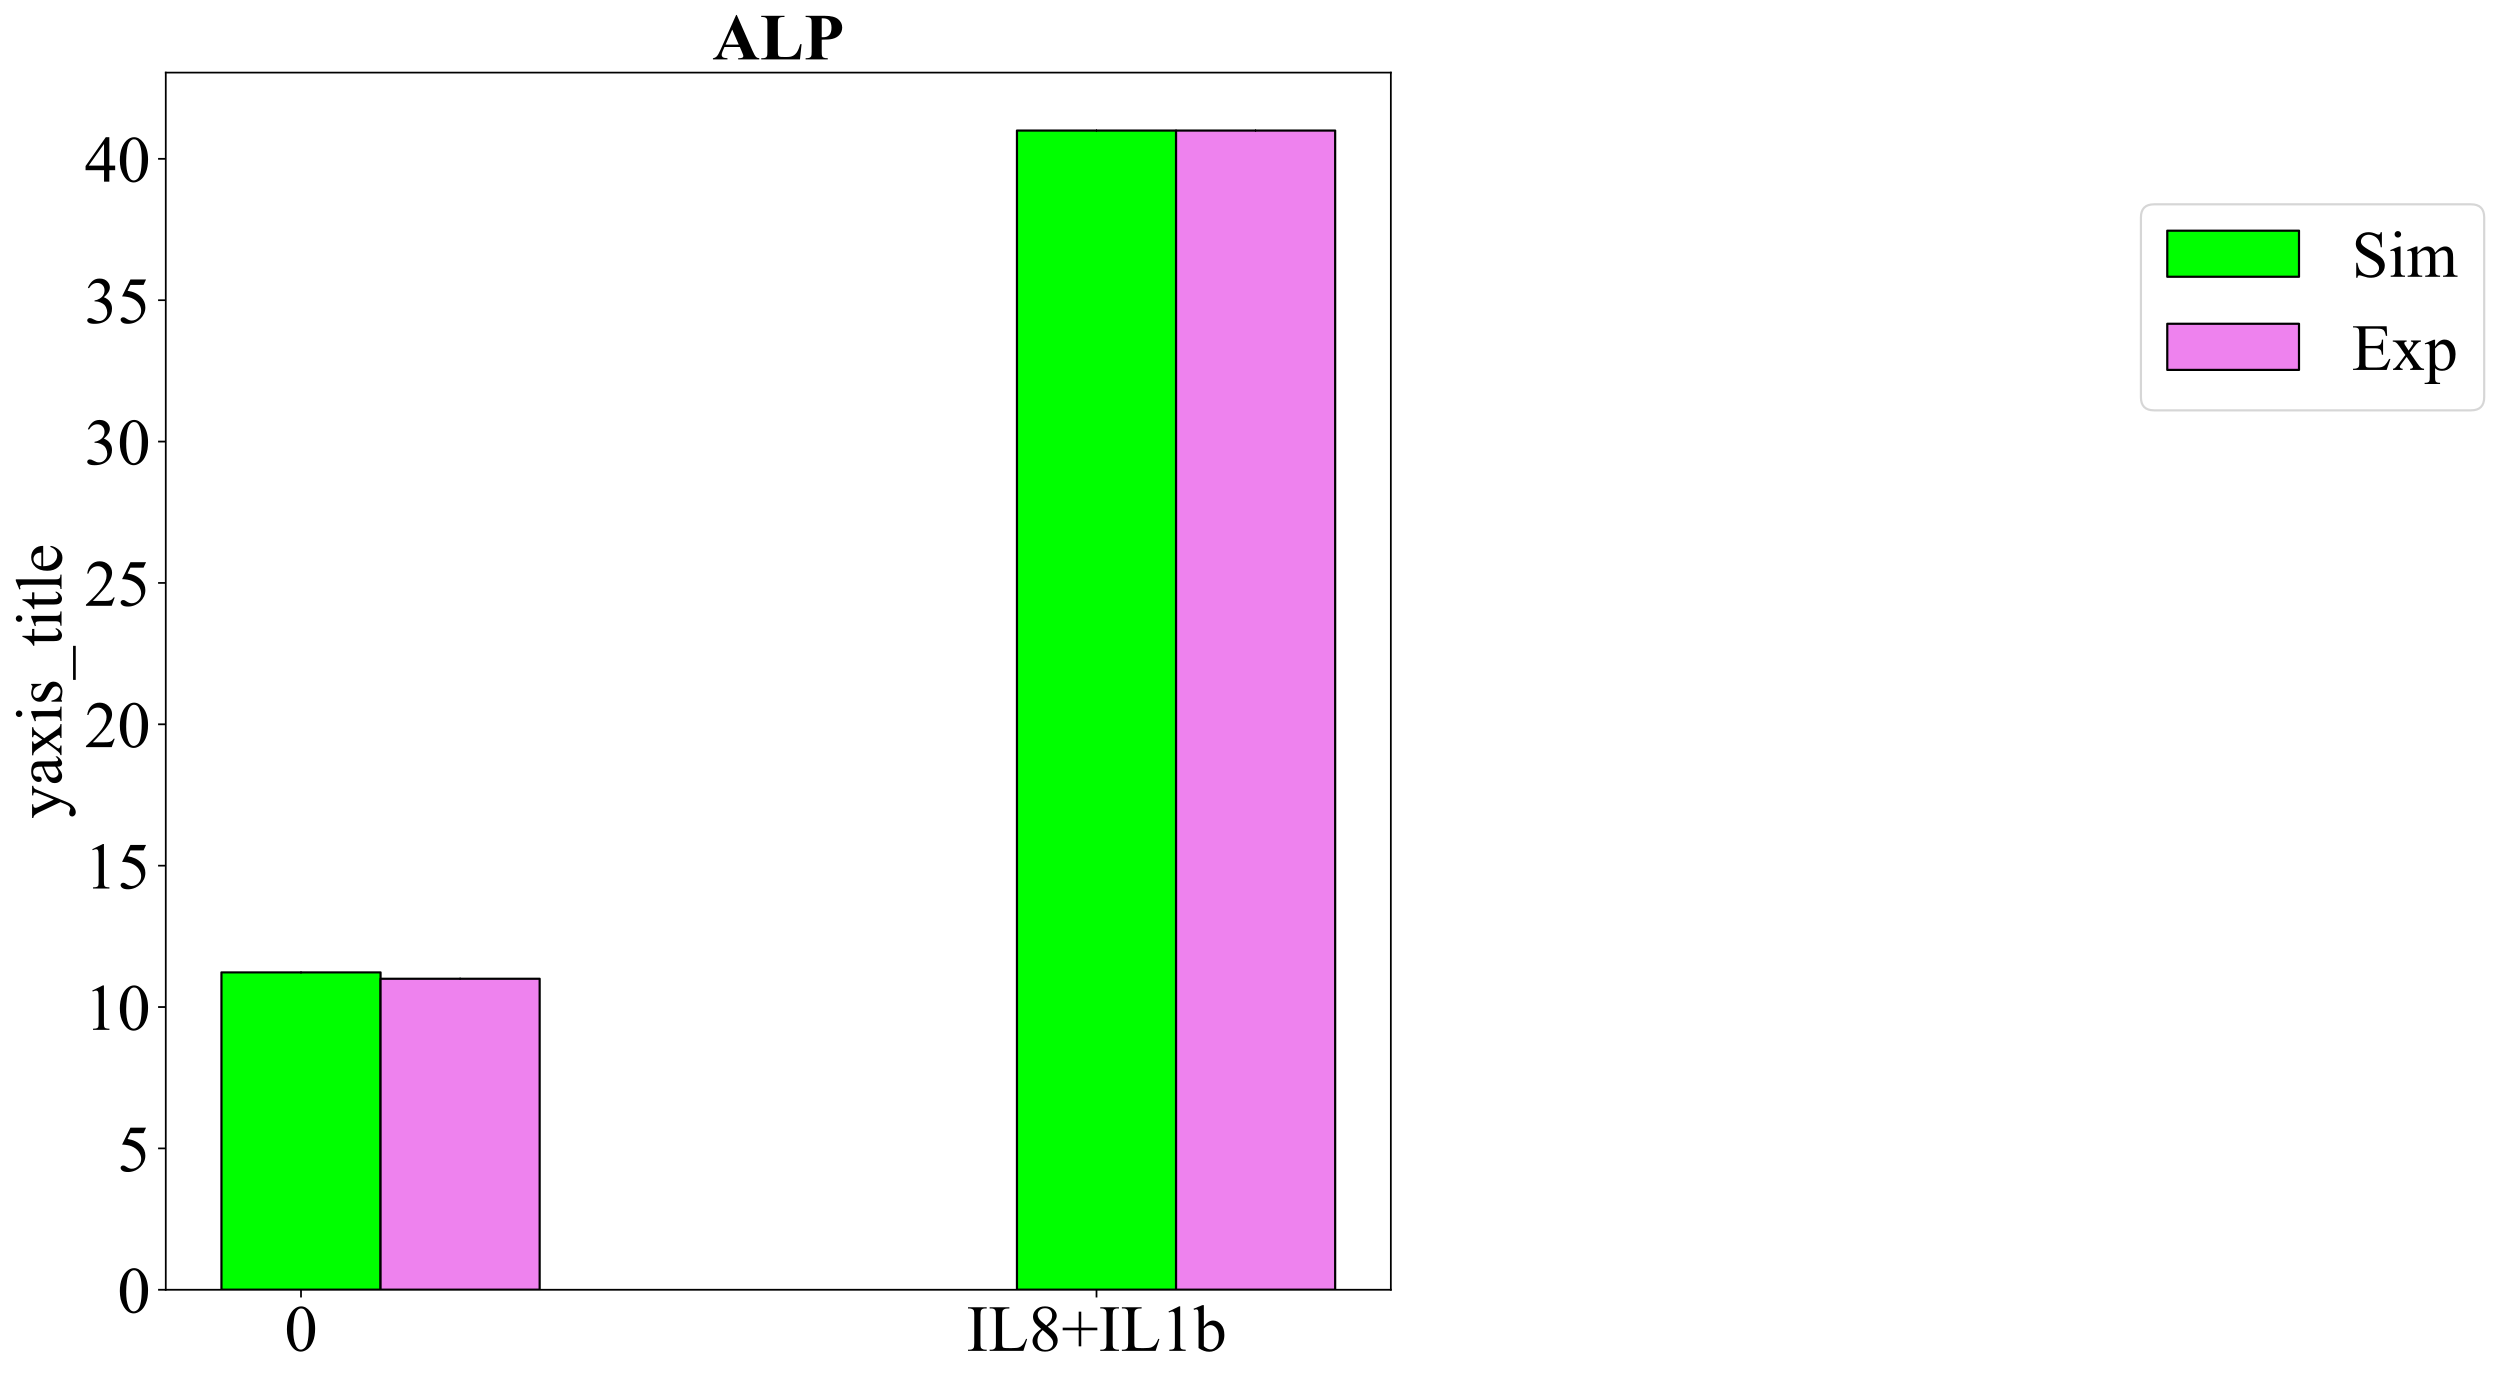 <?xml version="1.0" encoding="utf-8" standalone="no"?>
<!DOCTYPE svg PUBLIC "-//W3C//DTD SVG 1.1//EN"
  "http://www.w3.org/Graphics/SVG/1.1/DTD/svg11.dtd">
<!-- Created with matplotlib (http://matplotlib.org/) -->
<svg height="628.914pt" version="1.1" viewBox="0 0 1138.705 628.914" width="1138.705pt" xmlns="http://www.w3.org/2000/svg" xmlns:xlink="http://www.w3.org/1999/xlink">
 <defs>
  <style type="text/css">
*{stroke-linecap:butt;stroke-linejoin:round;}
  </style>
 </defs>
 <g id="figure_1">
  <g id="patch_1">
   <path d="M 0 628.914 
L 1138.705 628.914 
L 1138.705 0 
L 0 0 
z
" style="fill:#ffffff;"/>
  </g>
  <g id="axes_1">
   <g id="patch_2">
    <path d="M 75.505 587.466 
L 633.505 587.466 
L 633.505 33.066 
L 75.505 33.066 
z
" style="fill:#ffffff;"/>
   </g>
   <g id="patch_3">
    <path clip-path="url(#pa405edb923)" d="M 100.868 587.466 
L 173.336 587.466 
L 173.336 442.91 
L 100.868 442.91 
z
" style="fill:#00ff00;stroke:#000000;stroke-linejoin:miter;"/>
   </g>
   <g id="patch_4">
    <path clip-path="url(#pa405edb923)" d="M 463.206 587.466 
L 535.674 587.466 
L 535.674 59.466 
L 463.206 59.466 
z
" style="fill:#00ff00;stroke:#000000;stroke-linejoin:miter;"/>
   </g>
   <g id="patch_5">
    <path clip-path="url(#pa405edb923)" d="M 173.336 587.466 
L 245.803 587.466 
L 245.803 445.807 
L 173.336 445.807 
z
" style="fill:#ee82ee;stroke:#000000;stroke-linejoin:miter;"/>
   </g>
   <g id="patch_6">
    <path clip-path="url(#pa405edb923)" d="M 535.674 587.466 
L 608.141 587.466 
L 608.141 59.466 
L 535.674 59.466 
z
" style="fill:#ee82ee;stroke:#000000;stroke-linejoin:miter;"/>
   </g>
   <g id="matplotlib.axis_1">
    <g id="xtick_1">
     <g id="line2d_1">
      <defs>
       <path d="M 0 0 
L 0 3.5 
" id="m05a0394da6" style="stroke:#000000;stroke-width:0.8;"/>
      </defs>
      <g>
       <use style="stroke:#000000;stroke-width:0.8;" x="137.102" xlink:href="#m05a0394da6" y="587.466"/>
      </g>
     </g>
     <g id="text_1">
      <!-- 0 -->
      <defs>
       <path d="M 3.609 32.719 
Q 3.609 44.047 7.031 52.219 
Q 10.453 60.406 16.109 64.406 
Q 20.516 67.578 25.203 67.578 
Q 32.812 67.578 38.875 59.812 
Q 46.438 50.203 46.438 33.734 
Q 46.438 22.219 43.109 14.156 
Q 39.797 6.109 34.641 2.469 
Q 29.5 -1.172 24.703 -1.172 
Q 15.234 -1.172 8.938 10.016 
Q 3.609 19.438 3.609 32.719 
z
M 13.188 31.5 
Q 13.188 17.828 16.547 9.188 
Q 19.344 1.906 24.859 1.906 
Q 27.484 1.906 30.312 4.266 
Q 33.156 6.641 34.625 12.203 
Q 36.859 20.609 36.859 35.891 
Q 36.859 47.219 34.516 54.781 
Q 32.766 60.406 29.984 62.75 
Q 27.984 64.359 25.141 64.359 
Q 21.828 64.359 19.234 61.375 
Q 15.719 57.328 14.453 48.625 
Q 13.188 39.938 13.188 31.5 
z
" id="TimesNewRomanPSMT-30"/>
      </defs>
      <g transform="translate(129.602 615.297)scale(0.3 -0.3)">
       <use xlink:href="#TimesNewRomanPSMT-30"/>
      </g>
     </g>
    </g>
    <g id="xtick_2">
     <g id="line2d_2">
      <g>
       <use style="stroke:#000000;stroke-width:0.8;" x="499.44" xlink:href="#m05a0394da6" y="587.466"/>
      </g>
     </g>
     <g id="text_2">
      <!-- IL8+IL1b -->
      <defs>
       <path d="M 30.859 1.812 
L 30.859 0 
L 2.484 0 
L 2.484 1.812 
L 4.828 1.812 
Q 8.938 1.812 10.797 4.203 
Q 11.969 5.766 11.969 11.719 
L 11.969 54.5 
Q 11.969 59.516 11.328 61.141 
Q 10.844 62.359 9.328 63.234 
Q 7.172 64.406 4.828 64.406 
L 2.484 64.406 
L 2.484 66.219 
L 30.859 66.219 
L 30.859 64.406 
L 28.469 64.406 
Q 24.422 64.406 22.562 62.016 
Q 21.344 60.453 21.344 54.5 
L 21.344 11.719 
Q 21.344 6.688 21.969 5.078 
Q 22.469 3.859 24.031 2.984 
Q 26.125 1.812 28.469 1.812 
z
" id="TimesNewRomanPSMT-49"/>
       <path d="M 57.328 18.312 
L 58.938 17.969 
L 53.266 0 
L 2 0 
L 2 1.812 
L 4.5 1.812 
Q 8.688 1.812 10.5 4.547 
Q 11.531 6.109 11.531 11.766 
L 11.531 54.5 
Q 11.531 60.688 10.156 62.25 
Q 8.25 64.406 4.5 64.406 
L 2 64.406 
L 2 66.219 
L 31.984 66.219 
L 31.984 64.406 
Q 26.703 64.453 24.578 63.422 
Q 22.469 62.406 21.688 60.844 
Q 20.906 59.281 20.906 53.375 
L 20.906 11.766 
Q 20.906 7.719 21.688 6.203 
Q 22.266 5.172 23.484 4.688 
Q 24.703 4.203 31.109 4.203 
L 35.938 4.203 
Q 43.562 4.203 46.625 5.328 
Q 49.703 6.453 52.234 9.297 
Q 54.781 12.156 57.328 18.312 
z
" id="TimesNewRomanPSMT-4c"/>
       <path d="M 19.188 33.344 
Q 11.328 39.797 9.047 43.703 
Q 6.781 47.609 6.781 51.812 
Q 6.781 58.25 11.766 62.906 
Q 16.75 67.578 25 67.578 
Q 33.016 67.578 37.891 63.234 
Q 42.781 58.891 42.781 53.328 
Q 42.781 49.609 40.141 45.75 
Q 37.5 41.891 29.156 36.672 
Q 37.75 30.031 40.531 26.219 
Q 44.234 21.234 44.234 15.719 
Q 44.234 8.734 38.906 3.781 
Q 33.594 -1.172 24.953 -1.172 
Q 15.531 -1.172 10.25 4.734 
Q 6.062 9.469 6.062 15.094 
Q 6.062 19.484 9.016 23.797 
Q 11.969 28.125 19.188 33.344 
z
M 26.859 38.578 
Q 32.719 43.844 34.281 46.891 
Q 35.844 49.953 35.844 53.812 
Q 35.844 58.938 32.953 61.844 
Q 30.078 64.75 25.094 64.75 
Q 20.125 64.75 17 61.859 
Q 13.875 58.984 13.875 55.125 
Q 13.875 52.594 15.156 50.047 
Q 16.453 47.516 18.844 45.219 
z
M 21.484 31.5 
Q 17.438 28.078 15.484 24.047 
Q 13.531 20.016 13.531 15.328 
Q 13.531 9.031 16.969 5.25 
Q 20.406 1.469 25.734 1.469 
Q 31 1.469 34.172 4.438 
Q 37.359 7.422 37.359 11.672 
Q 37.359 15.188 35.5 17.969 
Q 32.031 23.141 21.484 31.5 
z
" id="TimesNewRomanPSMT-38"/>
       <path d="M 26.125 6.891 
L 26.125 31.25 
L 1.812 31.25 
L 1.812 35.25 
L 26.125 35.25 
L 26.125 59.516 
L 30.031 59.516 
L 30.031 35.25 
L 54.438 35.25 
L 54.438 31.25 
L 30.031 31.25 
L 30.031 6.891 
z
" id="TimesNewRomanPSMT-2b"/>
       <path d="M 11.719 59.719 
L 27.828 67.578 
L 29.438 67.578 
L 29.438 11.672 
Q 29.438 6.109 29.906 4.734 
Q 30.375 3.375 31.828 2.641 
Q 33.297 1.906 37.797 1.812 
L 37.797 0 
L 12.891 0 
L 12.891 1.812 
Q 17.578 1.906 18.938 2.609 
Q 20.312 3.328 20.844 4.516 
Q 21.391 5.719 21.391 11.672 
L 21.391 47.406 
Q 21.391 54.641 20.906 56.688 
Q 20.562 58.25 19.656 58.984 
Q 18.75 59.719 17.484 59.719 
Q 15.672 59.719 12.453 58.203 
z
" id="TimesNewRomanPSMT-31"/>
       <path d="M 15.375 37.016 
Q 21.875 46.047 29.391 46.047 
Q 36.281 46.047 41.406 40.156 
Q 46.531 34.281 46.531 24.078 
Q 46.531 12.156 38.625 4.891 
Q 31.844 -1.375 23.484 -1.375 
Q 19.578 -1.375 15.547 0.047 
Q 11.531 1.469 7.328 4.297 
L 7.328 50.641 
Q 7.328 58.25 6.953 60 
Q 6.594 61.766 5.812 62.391 
Q 5.031 63.031 3.859 63.031 
Q 2.484 63.031 0.438 62.25 
L -0.25 63.969 
L 13.188 69.438 
L 15.375 69.438 
z
M 15.375 33.891 
L 15.375 7.125 
Q 17.875 4.688 20.531 3.438 
Q 23.188 2.203 25.984 2.203 
Q 30.422 2.203 34.25 7.078 
Q 38.094 11.969 38.094 21.297 
Q 38.094 29.891 34.25 34.5 
Q 30.422 39.109 25.531 39.109 
Q 22.953 39.109 20.359 37.797 
Q 18.406 36.812 15.375 33.891 
z
" id="TimesNewRomanPSMT-62"/>
      </defs>
      <g transform="translate(440.169 615.297)scale(0.3 -0.3)">
       <use xlink:href="#TimesNewRomanPSMT-49"/>
       <use x="33.301" xlink:href="#TimesNewRomanPSMT-4c"/>
       <use x="94.385" xlink:href="#TimesNewRomanPSMT-38"/>
       <use x="144.385" xlink:href="#TimesNewRomanPSMT-2b"/>
       <use x="200.781" xlink:href="#TimesNewRomanPSMT-49"/>
       <use x="234.082" xlink:href="#TimesNewRomanPSMT-4c"/>
       <use x="295.166" xlink:href="#TimesNewRomanPSMT-31"/>
       <use x="345.166" xlink:href="#TimesNewRomanPSMT-62"/>
      </g>
     </g>
    </g>
   </g>
   <g id="matplotlib.axis_2">
    <g id="ytick_1">
     <g id="line2d_3">
      <defs>
       <path d="M 0 0 
L -3.5 0 
" id="m19cd03caa2" style="stroke:#000000;stroke-width:0.8;"/>
      </defs>
      <g>
       <use style="stroke:#000000;stroke-width:0.8;" x="75.505" xlink:href="#m19cd03caa2" y="587.466"/>
      </g>
     </g>
     <g id="text_3">
      <!-- 0 -->
      <g transform="translate(53.505 597.881)scale(0.3 -0.3)">
       <use xlink:href="#TimesNewRomanPSMT-30"/>
      </g>
     </g>
    </g>
    <g id="ytick_2">
     <g id="line2d_4">
      <g>
       <use style="stroke:#000000;stroke-width:0.8;" x="75.505" xlink:href="#m19cd03caa2" y="523.075"/>
      </g>
     </g>
     <g id="text_4">
      <!-- 5 -->
      <defs>
       <path d="M 43.406 66.219 
L 39.594 57.906 
L 19.672 57.906 
L 15.328 49.031 
Q 28.266 47.125 35.844 39.406 
Q 42.328 32.766 42.328 23.781 
Q 42.328 18.562 40.203 14.109 
Q 38.094 9.672 34.859 6.547 
Q 31.641 3.422 27.688 1.516 
Q 22.078 -1.172 16.156 -1.172 
Q 10.203 -1.172 7.484 0.844 
Q 4.781 2.875 4.781 5.328 
Q 4.781 6.688 5.906 7.734 
Q 7.031 8.797 8.734 8.797 
Q 10.016 8.797 10.969 8.406 
Q 11.922 8.016 14.203 6.391 
Q 17.875 3.859 21.625 3.859 
Q 27.344 3.859 31.656 8.172 
Q 35.984 12.5 35.984 18.703 
Q 35.984 24.703 32.125 29.906 
Q 28.266 35.109 21.484 37.938 
Q 16.156 40.141 6.984 40.484 
L 19.672 66.219 
z
" id="TimesNewRomanPSMT-35"/>
      </defs>
      <g transform="translate(53.505 533.491)scale(0.3 -0.3)">
       <use xlink:href="#TimesNewRomanPSMT-35"/>
      </g>
     </g>
    </g>
    <g id="ytick_3">
     <g id="line2d_5">
      <g>
       <use style="stroke:#000000;stroke-width:0.8;" x="75.505" xlink:href="#m19cd03caa2" y="458.685"/>
      </g>
     </g>
     <g id="text_5">
      <!-- 10 -->
      <g transform="translate(38.505 469.101)scale(0.3 -0.3)">
       <use xlink:href="#TimesNewRomanPSMT-31"/>
       <use x="50" xlink:href="#TimesNewRomanPSMT-30"/>
      </g>
     </g>
    </g>
    <g id="ytick_4">
     <g id="line2d_6">
      <g>
       <use style="stroke:#000000;stroke-width:0.8;" x="75.505" xlink:href="#m19cd03caa2" y="394.295"/>
      </g>
     </g>
     <g id="text_6">
      <!-- 15 -->
      <g transform="translate(38.505 404.711)scale(0.3 -0.3)">
       <use xlink:href="#TimesNewRomanPSMT-31"/>
       <use x="50" xlink:href="#TimesNewRomanPSMT-35"/>
      </g>
     </g>
    </g>
    <g id="ytick_5">
     <g id="line2d_7">
      <g>
       <use style="stroke:#000000;stroke-width:0.8;" x="75.505" xlink:href="#m19cd03caa2" y="329.905"/>
      </g>
     </g>
     <g id="text_7">
      <!-- 20 -->
      <defs>
       <path d="M 45.844 12.75 
L 41.219 0 
L 2.156 0 
L 2.156 1.812 
Q 19.391 17.531 26.422 27.484 
Q 33.453 37.453 33.453 45.703 
Q 33.453 52 29.594 56.047 
Q 25.734 60.109 20.359 60.109 
Q 15.484 60.109 11.594 57.25 
Q 7.719 54.391 5.859 48.875 
L 4.047 48.875 
Q 5.281 57.906 10.328 62.734 
Q 15.375 67.578 22.953 67.578 
Q 31 67.578 36.391 62.406 
Q 41.797 57.234 41.797 50.203 
Q 41.797 45.172 39.453 40.141 
Q 35.844 32.234 27.734 23.391 
Q 15.578 10.109 12.547 7.375 
L 29.828 7.375 
Q 35.109 7.375 37.234 7.766 
Q 39.359 8.156 41.062 9.344 
Q 42.781 10.547 44.047 12.75 
z
" id="TimesNewRomanPSMT-32"/>
      </defs>
      <g transform="translate(38.505 340.32)scale(0.3 -0.3)">
       <use xlink:href="#TimesNewRomanPSMT-32"/>
       <use x="50" xlink:href="#TimesNewRomanPSMT-30"/>
      </g>
     </g>
    </g>
    <g id="ytick_6">
     <g id="line2d_8">
      <g>
       <use style="stroke:#000000;stroke-width:0.8;" x="75.505" xlink:href="#m19cd03caa2" y="265.514"/>
      </g>
     </g>
     <g id="text_8">
      <!-- 25 -->
      <g transform="translate(38.505 275.93)scale(0.3 -0.3)">
       <use xlink:href="#TimesNewRomanPSMT-32"/>
       <use x="50" xlink:href="#TimesNewRomanPSMT-35"/>
      </g>
     </g>
    </g>
    <g id="ytick_7">
     <g id="line2d_9">
      <g>
       <use style="stroke:#000000;stroke-width:0.8;" x="75.505" xlink:href="#m19cd03caa2" y="201.124"/>
      </g>
     </g>
     <g id="text_9">
      <!-- 30 -->
      <defs>
       <path d="M 5.078 53.609 
Q 7.906 60.297 12.219 63.938 
Q 16.547 67.578 23 67.578 
Q 30.953 67.578 35.203 62.406 
Q 38.422 58.547 38.422 54.156 
Q 38.422 46.922 29.344 39.203 
Q 35.453 36.812 38.578 32.375 
Q 41.703 27.938 41.703 21.922 
Q 41.703 13.328 36.234 7.031 
Q 29.109 -1.172 15.578 -1.172 
Q 8.891 -1.172 6.469 0.484 
Q 4.047 2.156 4.047 4.047 
Q 4.047 5.469 5.188 6.547 
Q 6.344 7.625 7.953 7.625 
Q 9.188 7.625 10.453 7.234 
Q 11.281 6.984 14.203 5.438 
Q 17.141 3.906 18.266 3.609 
Q 20.062 3.078 22.125 3.078 
Q 27.094 3.078 30.781 6.938 
Q 34.469 10.797 34.469 16.062 
Q 34.469 19.922 32.766 23.578 
Q 31.5 26.312 29.984 27.734 
Q 27.875 29.688 24.219 31.266 
Q 20.562 32.859 16.75 32.859 
L 15.188 32.859 
L 15.188 34.328 
Q 19.047 34.812 22.922 37.109 
Q 26.812 39.406 28.562 42.625 
Q 30.328 45.844 30.328 49.703 
Q 30.328 54.734 27.172 57.828 
Q 24.031 60.938 19.344 60.938 
Q 11.766 60.938 6.688 52.828 
z
" id="TimesNewRomanPSMT-33"/>
      </defs>
      <g transform="translate(38.505 211.54)scale(0.3 -0.3)">
       <use xlink:href="#TimesNewRomanPSMT-33"/>
       <use x="50" xlink:href="#TimesNewRomanPSMT-30"/>
      </g>
     </g>
    </g>
    <g id="ytick_8">
     <g id="line2d_10">
      <g>
       <use style="stroke:#000000;stroke-width:0.8;" x="75.505" xlink:href="#m19cd03caa2" y="136.734"/>
      </g>
     </g>
     <g id="text_10">
      <!-- 35 -->
      <g transform="translate(38.505 147.15)scale(0.3 -0.3)">
       <use xlink:href="#TimesNewRomanPSMT-33"/>
       <use x="50" xlink:href="#TimesNewRomanPSMT-35"/>
      </g>
     </g>
    </g>
    <g id="ytick_9">
     <g id="line2d_11">
      <g>
       <use style="stroke:#000000;stroke-width:0.8;" x="75.505" xlink:href="#m19cd03caa2" y="72.344"/>
      </g>
     </g>
     <g id="text_11">
      <!-- 40 -->
      <defs>
       <path d="M 46.531 24.422 
L 46.531 17.484 
L 37.641 17.484 
L 37.641 0 
L 29.594 0 
L 29.594 17.484 
L 1.562 17.484 
L 1.562 23.734 
L 32.281 67.578 
L 37.641 67.578 
L 37.641 24.422 
z
M 29.594 24.422 
L 29.594 57.281 
L 6.344 24.422 
z
" id="TimesNewRomanPSMT-34"/>
      </defs>
      <g transform="translate(38.505 82.759)scale(0.3 -0.3)">
       <use xlink:href="#TimesNewRomanPSMT-34"/>
       <use x="50" xlink:href="#TimesNewRomanPSMT-30"/>
      </g>
     </g>
    </g>
    <g id="text_12">
     <!-- yaxis_title -->
     <defs>
      <path d="M 0.594 44.734 
L 21.438 44.734 
L 21.438 42.922 
L 20.406 42.922 
Q 18.219 42.922 17.109 41.969 
Q 16.016 41.016 16.016 39.594 
Q 16.016 37.703 17.625 34.328 
L 28.516 11.766 
L 38.531 36.469 
Q 39.359 38.484 39.359 40.438 
Q 39.359 41.312 39.016 41.75 
Q 38.625 42.281 37.797 42.594 
Q 36.969 42.922 34.859 42.922 
L 34.859 44.734 
L 49.422 44.734 
L 49.422 42.922 
Q 47.609 42.719 46.625 42.125 
Q 45.656 41.547 44.484 39.938 
Q 44.047 39.266 42.828 36.188 
L 24.609 -8.453 
Q 21.969 -14.938 17.688 -18.25 
Q 13.422 -21.578 9.469 -21.578 
Q 6.594 -21.578 4.734 -19.922 
Q 2.875 -18.266 2.875 -16.109 
Q 2.875 -14.062 4.219 -12.812 
Q 5.562 -11.578 7.906 -11.578 
Q 9.516 -11.578 12.312 -12.641 
Q 14.266 -13.375 14.75 -13.375 
Q 16.219 -13.375 17.938 -11.859 
Q 19.672 -10.359 21.438 -6 
L 24.609 1.766 
L 8.547 35.5 
Q 7.812 37.016 6.203 39.266 
Q 4.984 40.969 4.203 41.547 
Q 3.078 42.328 0.594 42.922 
z
" id="TimesNewRomanPSMT-79"/>
      <path d="M 28.469 6.453 
Q 21.578 1.125 19.828 0.297 
Q 17.188 -0.922 14.203 -0.922 
Q 9.578 -0.922 6.562 2.25 
Q 3.562 5.422 3.562 10.594 
Q 3.562 13.875 5.031 16.266 
Q 7.031 19.578 11.984 22.5 
Q 16.938 25.438 28.469 29.641 
L 28.469 31.391 
Q 28.469 38.094 26.344 40.578 
Q 24.219 43.062 20.172 43.062 
Q 17.094 43.062 15.281 41.406 
Q 13.422 39.75 13.422 37.594 
L 13.531 34.766 
Q 13.531 32.516 12.375 31.297 
Q 11.234 30.078 9.375 30.078 
Q 7.562 30.078 6.422 31.344 
Q 5.281 32.625 5.281 34.812 
Q 5.281 39.016 9.578 42.531 
Q 13.875 46.047 21.625 46.047 
Q 27.594 46.047 31.391 44.047 
Q 34.281 42.531 35.641 39.312 
Q 36.531 37.203 36.531 30.719 
L 36.531 15.531 
Q 36.531 9.125 36.766 7.688 
Q 37.016 6.25 37.578 5.766 
Q 38.141 5.281 38.875 5.281 
Q 39.656 5.281 40.234 5.609 
Q 41.266 6.25 44.188 9.188 
L 44.188 6.453 
Q 38.719 -0.875 33.734 -0.875 
Q 31.344 -0.875 29.922 0.781 
Q 28.516 2.438 28.469 6.453 
z
M 28.469 9.625 
L 28.469 26.656 
Q 21.094 23.734 18.953 22.516 
Q 15.094 20.359 13.422 18.016 
Q 11.766 15.672 11.766 12.891 
Q 11.766 9.375 13.859 7.047 
Q 15.969 4.734 18.703 4.734 
Q 22.406 4.734 28.469 9.625 
z
" id="TimesNewRomanPSMT-61"/>
      <path d="M 1.312 44.734 
L 22.359 44.734 
L 22.359 42.922 
Q 20.359 42.922 19.547 42.234 
Q 18.75 41.547 18.75 40.438 
Q 18.75 39.266 20.453 36.812 
Q 21 36.031 22.078 34.375 
L 25.25 29.297 
L 28.906 34.375 
Q 32.422 39.203 32.422 40.484 
Q 32.422 41.5 31.594 42.203 
Q 30.766 42.922 28.906 42.922 
L 28.906 44.734 
L 44.047 44.734 
L 44.047 42.922 
Q 41.656 42.781 39.891 41.609 
Q 37.5 39.938 33.344 34.375 
L 27.25 26.219 
L 38.375 10.203 
Q 42.484 4.297 44.234 3.094 
Q 46 1.906 48.781 1.766 
L 48.781 0 
L 27.688 0 
L 27.688 1.766 
Q 29.891 1.766 31.109 2.734 
Q 32.031 3.422 32.031 4.547 
Q 32.031 5.672 28.906 10.203 
L 22.359 19.781 
L 15.188 10.203 
Q 11.859 5.766 11.859 4.938 
Q 11.859 3.766 12.953 2.812 
Q 14.062 1.859 16.266 1.766 
L 16.266 0 
L 1.656 0 
L 1.656 1.766 
Q 3.422 2 4.734 2.984 
Q 6.594 4.391 10.984 10.203 
L 20.359 22.656 
L 11.859 34.969 
Q 8.25 40.234 6.266 41.578 
Q 4.297 42.922 1.312 42.922 
z
" id="TimesNewRomanPSMT-78"/>
      <path d="M 14.5 69.438 
Q 16.547 69.438 17.984 67.984 
Q 19.438 66.547 19.438 64.5 
Q 19.438 62.453 17.984 60.984 
Q 16.547 59.516 14.5 59.516 
Q 12.453 59.516 10.984 60.984 
Q 9.516 62.453 9.516 64.5 
Q 9.516 66.547 10.953 67.984 
Q 12.406 69.438 14.5 69.438 
z
M 18.562 46.047 
L 18.562 10.109 
Q 18.562 5.906 19.172 4.516 
Q 19.781 3.125 20.969 2.438 
Q 22.172 1.766 25.344 1.766 
L 25.344 0 
L 3.609 0 
L 3.609 1.766 
Q 6.891 1.766 8 2.391 
Q 9.125 3.031 9.781 4.484 
Q 10.453 5.953 10.453 10.109 
L 10.453 27.344 
Q 10.453 34.625 10.016 36.766 
Q 9.672 38.328 8.938 38.938 
Q 8.203 39.547 6.938 39.547 
Q 5.562 39.547 3.609 38.812 
L 2.938 40.578 
L 16.406 46.047 
z
" id="TimesNewRomanPSMT-69"/>
      <path d="M 32.031 46.047 
L 32.031 30.812 
L 30.422 30.812 
Q 28.562 37.984 25.656 40.578 
Q 22.75 43.172 18.266 43.172 
Q 14.844 43.172 12.734 41.359 
Q 10.641 39.547 10.641 37.359 
Q 10.641 34.625 12.203 32.672 
Q 13.719 30.672 18.359 28.422 
L 25.484 24.953 
Q 35.406 20.125 35.406 12.203 
Q 35.406 6.109 30.781 2.359 
Q 26.172 -1.375 20.453 -1.375 
Q 16.359 -1.375 11.078 0.094 
Q 9.469 0.594 8.453 0.594 
Q 7.328 0.594 6.688 -0.688 
L 5.078 -0.688 
L 5.078 15.281 
L 6.688 15.281 
Q 8.062 8.453 11.906 4.984 
Q 15.766 1.516 20.562 1.516 
Q 23.922 1.516 26.047 3.484 
Q 28.172 5.469 28.172 8.25 
Q 28.172 11.625 25.797 13.922 
Q 23.438 16.219 16.359 19.734 
Q 9.281 23.25 7.078 26.078 
Q 4.891 28.859 4.891 33.109 
Q 4.891 38.625 8.672 42.328 
Q 12.453 46.047 18.453 46.047 
Q 21.094 46.047 24.859 44.922 
Q 27.344 44.188 28.172 44.188 
Q 28.953 44.188 29.391 44.531 
Q 29.828 44.875 30.422 46.047 
z
" id="TimesNewRomanPSMT-73"/>
      <path d="M 50.875 -21.578 
L -0.828 -21.578 
L -0.828 -17.484 
L 50.875 -17.484 
z
" id="TimesNewRomanPSMT-5f"/>
      <path d="M 16.109 59.422 
L 16.109 44.734 
L 26.562 44.734 
L 26.562 41.312 
L 16.109 41.312 
L 16.109 12.312 
Q 16.109 7.953 17.359 6.438 
Q 18.609 4.938 20.562 4.938 
Q 22.172 4.938 23.688 5.938 
Q 25.203 6.938 26.031 8.891 
L 27.938 8.891 
Q 26.219 4.109 23.094 1.688 
Q 19.969 -0.734 16.656 -0.734 
Q 14.406 -0.734 12.25 0.516 
Q 10.109 1.766 9.078 4.078 
Q 8.062 6.391 8.062 11.234 
L 8.062 41.312 
L 0.984 41.312 
L 0.984 42.922 
Q 3.656 44 6.469 46.562 
Q 9.281 49.125 11.469 52.641 
Q 12.594 54.5 14.594 59.422 
z
" id="TimesNewRomanPSMT-74"/>
      <path d="M 18.5 69.438 
L 18.5 10.109 
Q 18.5 5.906 19.109 4.531 
Q 19.734 3.172 21 2.469 
Q 22.266 1.766 25.734 1.766 
L 25.734 0 
L 3.812 0 
L 3.812 1.766 
Q 6.891 1.766 8 2.391 
Q 9.125 3.031 9.766 4.484 
Q 10.406 5.953 10.406 10.109 
L 10.406 50.734 
Q 10.406 58.297 10.062 60.031 
Q 9.719 61.766 8.953 62.391 
Q 8.203 63.031 7.031 63.031 
Q 5.766 63.031 3.812 62.25 
L 2.984 63.969 
L 16.312 69.438 
z
" id="TimesNewRomanPSMT-6c"/>
      <path d="M 10.641 27.875 
Q 10.594 17.922 15.484 12.25 
Q 20.359 6.594 26.953 6.594 
Q 31.344 6.594 34.594 9 
Q 37.844 11.422 40.047 17.281 
L 41.547 16.312 
Q 40.531 9.625 35.594 4.125 
Q 30.672 -1.375 23.25 -1.375 
Q 15.188 -1.375 9.453 4.906 
Q 3.719 11.188 3.719 21.781 
Q 3.719 33.25 9.594 39.672 
Q 15.484 46.094 24.359 46.094 
Q 31.891 46.094 36.719 41.141 
Q 41.547 36.188 41.547 27.875 
z
M 10.641 30.719 
L 31.344 30.719 
Q 31.109 35.016 30.328 36.766 
Q 29.109 39.5 26.688 41.062 
Q 24.266 42.625 21.625 42.625 
Q 17.578 42.625 14.375 39.469 
Q 11.188 36.328 10.641 30.719 
z
" id="TimesNewRomanPSMT-65"/>
     </defs>
     <g transform="translate(28.031 372.757)rotate(-90)scale(0.3 -0.3)">
      <use xlink:href="#TimesNewRomanPSMT-79"/>
      <use x="50" xlink:href="#TimesNewRomanPSMT-61"/>
      <use x="94.385" xlink:href="#TimesNewRomanPSMT-78"/>
      <use x="144.385" xlink:href="#TimesNewRomanPSMT-69"/>
      <use x="172.168" xlink:href="#TimesNewRomanPSMT-73"/>
      <use x="211.084" xlink:href="#TimesNewRomanPSMT-5f"/>
      <use x="261.084" xlink:href="#TimesNewRomanPSMT-74"/>
      <use x="288.867" xlink:href="#TimesNewRomanPSMT-69"/>
      <use x="316.65" xlink:href="#TimesNewRomanPSMT-74"/>
      <use x="344.434" xlink:href="#TimesNewRomanPSMT-6c"/>
      <use x="372.217" xlink:href="#TimesNewRomanPSMT-65"/>
     </g>
    </g>
   </g>
   <g id="LineCollection_1">
    <path clip-path="url(#pa405edb923)" d="M 137.102 442.91 
L 137.102 442.91 
" style="fill:none;stroke:#000000;stroke-width:1.5;"/>
    <path clip-path="url(#pa405edb923)" d="M 499.44 59.466 
L 499.44 59.466 
" style="fill:none;stroke:#000000;stroke-width:1.5;"/>
   </g>
   <g id="LineCollection_2">
    <path clip-path="url(#pa405edb923)" d="M 209.57 445.807 
L 209.57 445.807 
" style="fill:none;stroke:#000000;stroke-width:1.5;"/>
    <path clip-path="url(#pa405edb923)" d="M 571.907 59.466 
L 571.907 59.466 
" style="fill:none;stroke:#000000;stroke-width:1.5;"/>
   </g>
   <g id="line2d_12">
    <defs>
     <path d="M 0.2 0 
L -0.2 -0 
" id="m7cc8bca033" style="stroke:#000000;"/>
    </defs>
    <g clip-path="url(#pa405edb923)">
     <use style="stroke:#000000;" x="137.102" xlink:href="#m7cc8bca033" y="442.91"/>
     <use style="stroke:#000000;" x="499.44" xlink:href="#m7cc8bca033" y="59.466"/>
    </g>
   </g>
   <g id="line2d_13">
    <g clip-path="url(#pa405edb923)">
     <use style="stroke:#000000;" x="137.102" xlink:href="#m7cc8bca033" y="442.91"/>
     <use style="stroke:#000000;" x="499.44" xlink:href="#m7cc8bca033" y="59.466"/>
    </g>
   </g>
   <g id="line2d_14">
    <g clip-path="url(#pa405edb923)">
     <use style="stroke:#000000;" x="209.57" xlink:href="#m7cc8bca033" y="445.807"/>
     <use style="stroke:#000000;" x="571.907" xlink:href="#m7cc8bca033" y="59.466"/>
    </g>
   </g>
   <g id="line2d_15">
    <g clip-path="url(#pa405edb923)">
     <use style="stroke:#000000;" x="209.57" xlink:href="#m7cc8bca033" y="445.807"/>
     <use style="stroke:#000000;" x="571.907" xlink:href="#m7cc8bca033" y="59.466"/>
    </g>
   </g>
   <g id="patch_7">
    <path d="M 75.505 587.466 
L 75.505 33.066 
" style="fill:none;stroke:#000000;stroke-linecap:square;stroke-linejoin:miter;stroke-width:0.8;"/>
   </g>
   <g id="patch_8">
    <path d="M 633.505 587.466 
L 633.505 33.066 
" style="fill:none;stroke:#000000;stroke-linecap:square;stroke-linejoin:miter;stroke-width:0.8;"/>
   </g>
   <g id="patch_9">
    <path d="M 75.505 587.466 
L 633.505 587.466 
" style="fill:none;stroke:#000000;stroke-linecap:square;stroke-linejoin:miter;stroke-width:0.8;"/>
   </g>
   <g id="patch_10">
    <path d="M 75.505 33.066 
L 633.505 33.066 
" style="fill:none;stroke:#000000;stroke-linecap:square;stroke-linejoin:miter;stroke-width:0.8;"/>
   </g>
   <g id="text_13">
    <!-- ALP -->
    <defs>
     <path d="M 41.609 18.844 
L 18.219 18.844 
L 15.438 12.406 
Q 14.062 9.188 14.062 7.078 
Q 14.062 4.297 16.312 2.984 
Q 17.625 2.203 22.797 1.812 
L 22.797 0 
L 0.781 0 
L 0.781 1.812 
Q 4.344 2.344 6.641 4.75 
Q 8.938 7.172 12.312 14.75 
L 35.984 67.578 
L 36.922 67.578 
L 60.797 13.281 
Q 64.203 5.562 66.406 3.562 
Q 68.062 2.047 71.094 1.812 
L 71.094 0 
L 39.062 0 
L 39.062 1.812 
L 40.375 1.812 
Q 44.234 1.812 45.797 2.875 
Q 46.875 3.656 46.875 5.125 
Q 46.875 6 46.578 6.938 
Q 46.484 7.375 45.125 10.594 
z
M 39.938 22.469 
L 30.078 45.266 
L 19.922 22.469 
z
" id="TimesNewRomanPS-BoldMT-41"/>
     <path d="M 63.141 23.25 
L 60.641 0 
L 1.859 0 
L 1.859 1.812 
L 4.047 1.812 
Q 6.938 1.812 8.688 2.828 
Q 9.969 3.516 10.641 5.172 
Q 11.188 6.344 11.188 11.328 
L 11.188 54.891 
Q 11.188 59.969 10.641 61.234 
Q 10.109 62.5 8.469 63.453 
Q 6.844 64.406 4.047 64.406 
L 1.859 64.406 
L 1.859 66.219 
L 37.156 66.219 
L 37.156 64.406 
L 34.281 64.406 
Q 31.391 64.406 29.641 63.375 
Q 28.375 62.703 27.641 61.031 
Q 27.094 59.859 27.094 54.891 
L 27.094 12.703 
Q 27.094 7.625 27.672 6.219 
Q 28.266 4.828 29.984 4.156 
Q 31.203 3.719 35.891 3.719 
L 41.406 3.719 
Q 46.688 3.719 50.203 5.562 
Q 53.719 7.422 56.281 11.422 
Q 58.844 15.438 61.141 23.25 
z
" id="TimesNewRomanPS-BoldMT-4c"/>
     <path d="M 27 29.984 
L 27 11.625 
Q 27 6.25 27.656 4.859 
Q 28.328 3.469 30 2.641 
Q 31.688 1.812 36.188 1.812 
L 36.188 0 
L 2.547 0 
L 2.547 1.812 
Q 7.125 1.812 8.766 2.656 
Q 10.406 3.516 11.062 4.875 
Q 11.719 6.25 11.719 11.625 
L 11.719 54.594 
Q 11.719 59.969 11.062 61.359 
Q 10.406 62.75 8.734 63.578 
Q 7.078 64.406 2.547 64.406 
L 2.547 66.219 
L 31.391 66.219 
Q 45.656 66.219 51.859 61.141 
Q 58.062 56.062 58.062 48.438 
Q 58.062 42 54.047 37.406 
Q 50.047 32.812 43.016 31.156 
Q 38.281 29.984 27 29.984 
z
M 27 62.406 
L 27 33.797 
Q 28.609 33.688 29.438 33.688 
Q 35.406 33.688 38.625 37.219 
Q 41.844 40.766 41.844 48.188 
Q 41.844 55.562 38.625 58.984 
Q 35.406 62.406 29 62.406 
z
" id="TimesNewRomanPS-BoldMT-50"/>
    </defs>
    <g transform="translate(324.505 27.066)scale(0.3 -0.3)">
     <use xlink:href="#TimesNewRomanPS-BoldMT-41"/>
     <use x="72.217" xlink:href="#TimesNewRomanPS-BoldMT-4c"/>
     <use x="138.916" xlink:href="#TimesNewRomanPS-BoldMT-50"/>
    </g>
   </g>
   <g id="legend_1">
    <g id="patch_11">
     <path d="M 981.153 186.9 
L 1125.505 186.9 
Q 1131.505 186.9 1131.505 180.9 
L 1131.505 99.066 
Q 1131.505 93.066 1125.505 93.066 
L 981.153 93.066 
Q 975.153 93.066 975.153 99.066 
L 975.153 180.9 
Q 975.153 186.9 981.153 186.9 
z
" style="fill:#ffffff;opacity:0.8;stroke:#cccccc;stroke-linejoin:miter;"/>
    </g>
    <g id="patch_12">
     <path d="M 987.153 126.066 
L 1047.153 126.066 
L 1047.153 105.066 
L 987.153 105.066 
z
" style="fill:#00ff00;stroke:#000000;stroke-linejoin:miter;"/>
    </g>
    <g id="text_14">
     <!-- Sim -->
     <defs>
      <path d="M 45.844 67.719 
L 45.844 44.828 
L 44.047 44.828 
Q 43.172 51.422 40.891 55.328 
Q 38.625 59.234 34.422 61.516 
Q 30.219 63.812 25.734 63.812 
Q 20.656 63.812 17.328 60.719 
Q 14.016 57.625 14.016 53.656 
Q 14.016 50.641 16.109 48.141 
Q 19.141 44.484 30.516 38.375 
Q 39.797 33.406 43.188 30.734 
Q 46.578 28.078 48.406 24.453 
Q 50.25 20.844 50.25 16.891 
Q 50.25 9.375 44.406 3.922 
Q 38.578 -1.516 29.391 -1.516 
Q 26.516 -1.516 23.969 -1.078 
Q 22.469 -0.828 17.703 0.703 
Q 12.938 2.25 11.672 2.25 
Q 10.453 2.25 9.734 1.516 
Q 9.031 0.781 8.688 -1.516 
L 6.891 -1.516 
L 6.891 21.188 
L 8.688 21.188 
Q 9.969 14.062 12.109 10.516 
Q 14.266 6.984 18.672 4.641 
Q 23.094 2.297 28.375 2.297 
Q 34.469 2.297 38 5.516 
Q 41.547 8.734 41.547 13.141 
Q 41.547 15.578 40.203 18.062 
Q 38.875 20.562 36.031 22.703 
Q 34.125 24.172 25.625 28.922 
Q 17.141 33.688 13.547 36.516 
Q 9.969 39.359 8.109 42.766 
Q 6.25 46.188 6.25 50.297 
Q 6.25 57.422 11.719 62.562 
Q 17.188 67.719 25.641 67.719 
Q 30.906 67.719 36.812 65.141 
Q 39.547 63.922 40.672 63.922 
Q 41.938 63.922 42.75 64.672 
Q 43.562 65.438 44.047 67.719 
z
" id="TimesNewRomanPSMT-53"/>
      <path d="M 16.406 36.531 
Q 21.297 41.406 22.172 42.141 
Q 24.359 44 26.891 45.016 
Q 29.438 46.047 31.938 46.047 
Q 36.141 46.047 39.156 43.594 
Q 42.188 41.156 43.219 36.531 
Q 48.25 42.391 51.703 44.219 
Q 55.172 46.047 58.844 46.047 
Q 62.406 46.047 65.156 44.219 
Q 67.922 42.391 69.531 38.234 
Q 70.609 35.406 70.609 29.344 
L 70.609 10.109 
Q 70.609 5.906 71.234 4.344 
Q 71.734 3.266 73.047 2.516 
Q 74.359 1.766 77.344 1.766 
L 77.344 0 
L 55.281 0 
L 55.281 1.766 
L 56.203 1.766 
Q 59.078 1.766 60.688 2.875 
Q 61.812 3.656 62.312 5.375 
Q 62.5 6.203 62.5 10.109 
L 62.5 29.344 
Q 62.5 34.812 61.188 37.062 
Q 59.281 40.188 55.078 40.188 
Q 52.484 40.188 49.875 38.891 
Q 47.266 37.594 43.562 34.078 
L 43.453 33.547 
L 43.562 31.453 
L 43.562 10.109 
Q 43.562 5.516 44.062 4.391 
Q 44.578 3.266 45.984 2.516 
Q 47.406 1.766 50.828 1.766 
L 50.828 0 
L 28.219 0 
L 28.219 1.766 
Q 31.938 1.766 33.328 2.641 
Q 34.719 3.516 35.25 5.281 
Q 35.5 6.109 35.5 10.109 
L 35.5 29.344 
Q 35.5 34.812 33.891 37.203 
Q 31.734 40.328 27.875 40.328 
Q 25.25 40.328 22.656 38.922 
Q 18.609 36.766 16.406 34.078 
L 16.406 10.109 
Q 16.406 5.719 17.016 4.391 
Q 17.625 3.078 18.812 2.422 
Q 20.016 1.766 23.688 1.766 
L 23.688 0 
L 1.562 0 
L 1.562 1.766 
Q 4.641 1.766 5.859 2.422 
Q 7.078 3.078 7.703 4.516 
Q 8.344 5.953 8.344 10.109 
L 8.344 27.203 
Q 8.344 34.578 7.906 36.719 
Q 7.562 38.328 6.828 38.938 
Q 6.109 39.547 4.828 39.547 
Q 3.469 39.547 1.562 38.812 
L 0.828 40.578 
L 14.312 46.047 
L 16.406 46.047 
z
" id="TimesNewRomanPSMT-6d"/>
     </defs>
     <g transform="translate(1071.153 126.066)scale(0.3 -0.3)">
      <use xlink:href="#TimesNewRomanPSMT-53"/>
      <use x="55.615" xlink:href="#TimesNewRomanPSMT-69"/>
      <use x="83.398" xlink:href="#TimesNewRomanPSMT-6d"/>
     </g>
    </g>
    <g id="patch_13">
     <path d="M 987.153 168.483 
L 1047.153 168.483 
L 1047.153 147.483 
L 987.153 147.483 
z
" style="fill:#ee82ee;stroke:#000000;stroke-linejoin:miter;"/>
    </g>
    <g id="text_15">
     <!-- Exp -->
     <defs>
      <path d="M 20.906 62.594 
L 20.906 36.422 
L 35.453 36.422 
Q 41.109 36.422 43.016 38.141 
Q 45.562 40.375 45.844 46.047 
L 47.656 46.047 
L 47.656 23 
L 45.844 23 
Q 45.172 27.828 44.484 29.203 
Q 43.609 30.906 41.594 31.875 
Q 39.594 32.859 35.453 32.859 
L 20.906 32.859 
L 20.906 11.031 
Q 20.906 6.641 21.297 5.688 
Q 21.688 4.734 22.656 4.172 
Q 23.641 3.609 26.375 3.609 
L 37.594 3.609 
Q 43.219 3.609 45.75 4.391 
Q 48.297 5.172 50.641 7.469 
Q 53.656 10.5 56.844 16.609 
L 58.797 16.609 
L 53.078 0 
L 2.047 0 
L 2.047 1.812 
L 4.391 1.812 
Q 6.734 1.812 8.844 2.938 
Q 10.406 3.719 10.969 5.281 
Q 11.531 6.844 11.531 11.672 
L 11.531 54.688 
Q 11.531 60.984 10.25 62.453 
Q 8.5 64.406 4.391 64.406 
L 2.047 64.406 
L 2.047 66.219 
L 53.078 66.219 
L 53.812 51.703 
L 51.906 51.703 
Q 50.875 56.938 49.625 58.891 
Q 48.391 60.844 45.953 61.859 
Q 44 62.594 39.062 62.594 
z
" id="TimesNewRomanPSMT-45"/>
      <path d="M -0.094 40.281 
L 13.672 45.844 
L 15.531 45.844 
L 15.531 35.406 
Q 19 41.312 22.484 43.672 
Q 25.984 46.047 29.828 46.047 
Q 36.578 46.047 41.062 40.766 
Q 46.578 34.328 46.578 23.969 
Q 46.578 12.406 39.938 4.828 
Q 34.469 -1.375 26.172 -1.375 
Q 22.562 -1.375 19.922 -0.344 
Q 17.969 0.391 15.531 2.594 
L 15.531 -11.031 
Q 15.531 -15.625 16.094 -16.859 
Q 16.656 -18.109 18.047 -18.844 
Q 19.438 -19.578 23.094 -19.578 
L 23.094 -21.391 
L -0.344 -21.391 
L -0.344 -19.578 
L 0.875 -19.578 
Q 3.562 -19.625 5.469 -18.562 
Q 6.391 -18.016 6.906 -16.812 
Q 7.422 -15.625 7.422 -10.75 
L 7.422 31.547 
Q 7.422 35.891 7.031 37.062 
Q 6.641 38.234 5.781 38.812 
Q 4.938 39.406 3.469 39.406 
Q 2.297 39.406 0.484 38.719 
z
M 15.531 32.516 
L 15.531 15.828 
Q 15.531 10.406 15.969 8.688 
Q 16.656 5.859 19.312 3.703 
Q 21.969 1.562 26.031 1.562 
Q 30.906 1.562 33.938 5.375 
Q 37.891 10.359 37.891 19.391 
Q 37.891 29.641 33.406 35.156 
Q 30.281 38.969 25.984 38.969 
Q 23.641 38.969 21.344 37.797 
Q 19.578 36.922 15.531 32.516 
z
" id="TimesNewRomanPSMT-70"/>
     </defs>
     <g transform="translate(1071.153 168.483)scale(0.3 -0.3)">
      <use xlink:href="#TimesNewRomanPSMT-45"/>
      <use x="61.084" xlink:href="#TimesNewRomanPSMT-78"/>
      <use x="111.084" xlink:href="#TimesNewRomanPSMT-70"/>
     </g>
    </g>
   </g>
  </g>
 </g>
 <defs>
  <clipPath id="pa405edb923">
   <rect height="554.4" width="558" x="75.505" y="33.066"/>
  </clipPath>
 </defs>
</svg>
